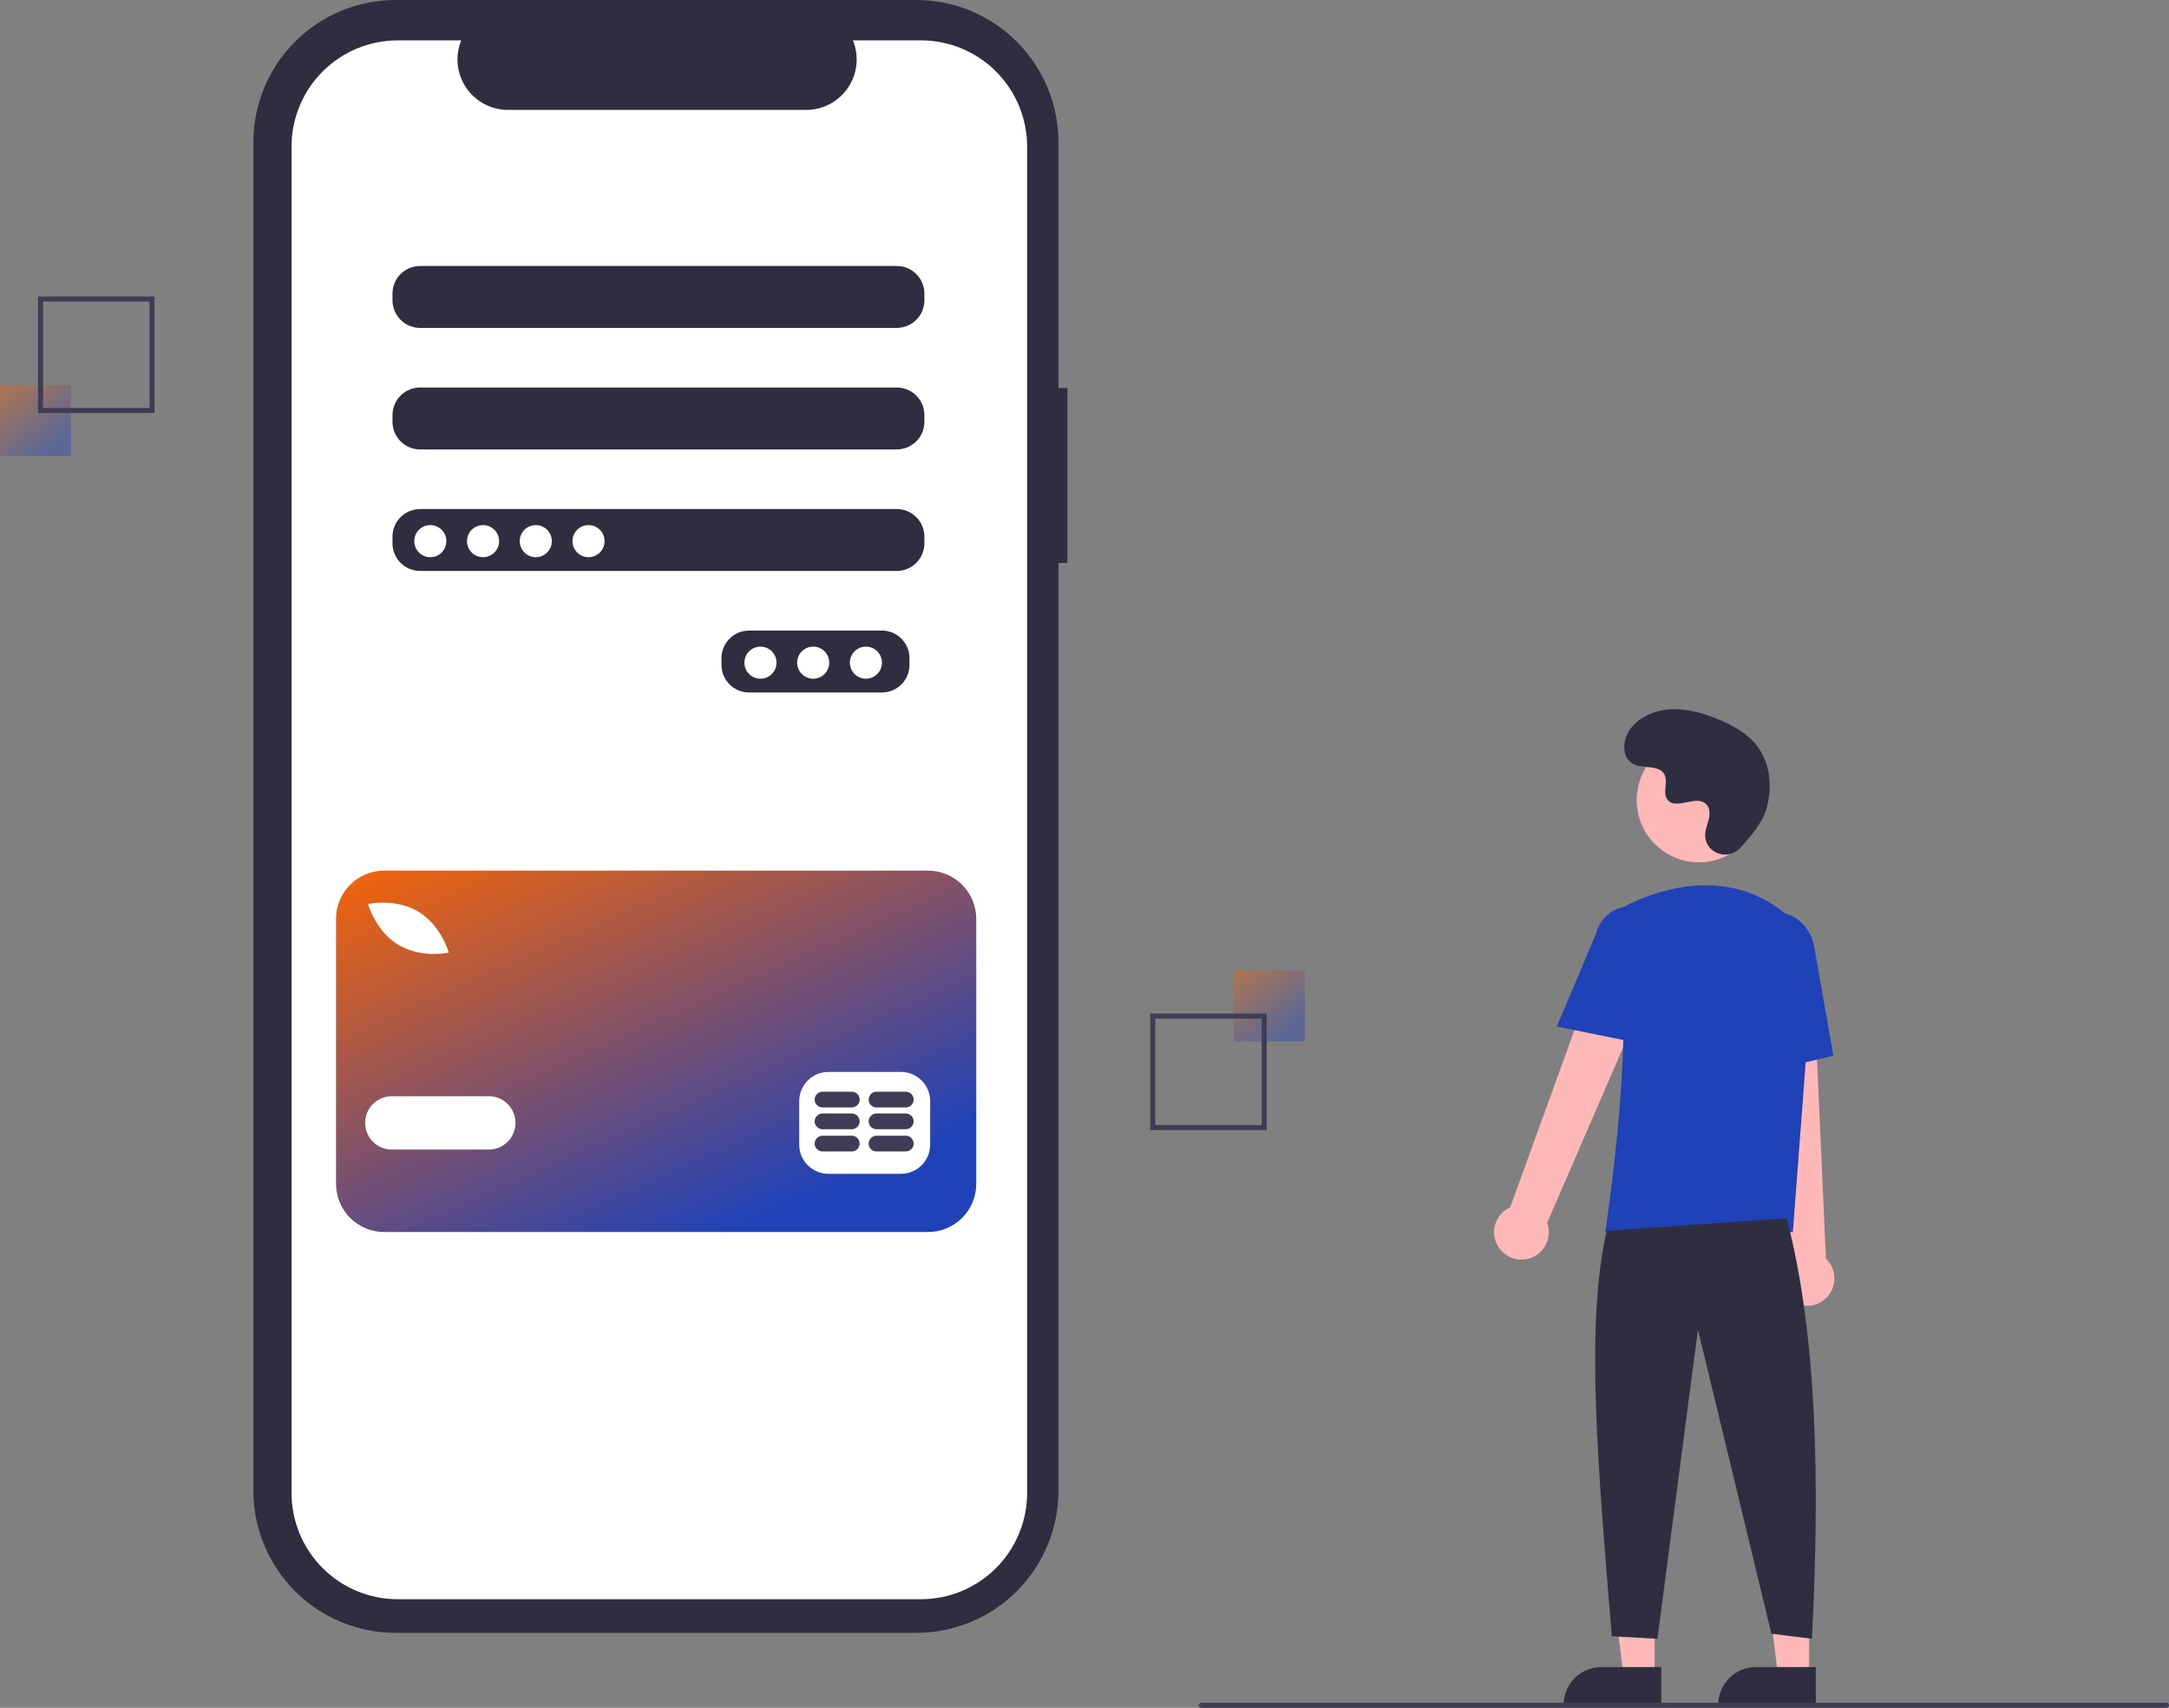 <svg width="593" height="467" viewBox="0 0 593 467" fill="none" xmlns="http://www.w3.org/2000/svg">
<rect x="0" y="0" width="593" height="467" fill="#808080" stroke="none"/>
<path d="M291.834 106.105H289.382V38.898C289.382 28.581 285.285 18.688 277.992 11.393C270.7 4.098 260.809 1.28636e-05 250.496 2.46867e-10H108.154C103.048 -1.81978e-05 97.991 1.006 93.274 2.961C88.556 4.916 84.269 7.781 80.658 11.393C77.047 15.005 74.183 19.293 72.229 24.012C70.275 28.731 69.269 33.789 69.269 38.897V407.6C69.269 412.709 70.275 417.767 72.229 422.486C74.183 427.205 77.047 431.493 80.658 435.105C84.269 438.717 88.556 441.582 93.273 443.537C97.991 445.492 103.048 446.498 108.154 446.498H250.496C255.603 446.498 260.659 445.492 265.377 443.537C270.095 441.582 274.381 438.717 277.992 435.105C281.603 431.493 284.467 427.205 286.422 422.486C288.376 417.767 289.382 412.709 289.382 407.601V153.944H291.834V106.105Z" fill="#2F2E41"/>
<path d="M251.772 11.04H233.192C234.046 13.135 234.372 15.409 234.142 17.66C233.911 19.912 233.13 22.072 231.868 23.95C230.606 25.828 228.902 27.367 226.905 28.432C224.908 29.496 222.681 30.053 220.418 30.053H138.872C136.61 30.053 134.382 29.496 132.386 28.432C130.389 27.367 128.685 25.828 127.423 23.95C126.161 22.072 125.38 19.912 125.149 17.66C124.918 15.409 125.244 13.135 126.099 11.04H108.745C101.043 11.04 93.657 14.1 88.211 19.548C82.765 24.995 79.706 32.384 79.706 40.088V408.25C79.706 412.065 80.457 415.842 81.916 419.366C83.375 422.891 85.514 426.093 88.211 428.79C90.907 431.488 94.109 433.627 97.632 435.087C101.155 436.547 104.931 437.298 108.745 437.298H251.772C259.474 437.298 266.86 434.238 272.306 428.79C277.752 423.343 280.811 415.954 280.811 408.25V40.088C280.811 36.273 280.06 32.496 278.601 28.972C277.141 25.448 275.002 22.245 272.306 19.548C269.609 16.85 266.408 14.711 262.885 13.251C259.362 11.791 255.586 11.04 251.772 11.04H251.772ZM248.65 181.832C248.645 183.826 247.85 185.737 246.441 187.146C245.032 188.556 243.122 189.351 241.129 189.357H204.774C202.781 189.351 200.871 188.556 199.462 187.146C198.052 185.737 197.258 183.826 197.252 181.832V179.951C197.258 177.958 198.052 176.047 199.462 174.638C200.871 173.228 202.781 172.433 204.774 172.427H241.129C243.122 172.433 245.032 173.228 246.441 174.638C247.85 176.047 248.645 177.958 248.65 179.951V181.832ZM252.725 148.601C252.719 150.595 251.925 152.505 250.515 153.915C249.106 155.325 247.196 156.119 245.203 156.125H114.827C112.834 156.119 110.924 155.325 109.514 153.915C108.105 152.505 107.311 150.595 107.305 148.601V146.72C107.311 144.726 108.105 142.816 109.514 141.406C110.924 139.996 112.834 139.202 114.827 139.196H245.203C247.196 139.202 249.106 139.996 250.515 141.406C251.925 142.816 252.719 144.726 252.725 146.72V148.601ZM252.725 115.37C252.719 117.363 251.925 119.274 250.515 120.683C249.106 122.093 247.196 122.888 245.203 122.894H114.827C112.834 122.888 110.924 122.093 109.514 120.683C108.105 119.274 107.311 117.363 107.305 115.37V113.489C107.311 111.495 108.105 109.584 109.514 108.175C110.924 106.765 112.834 105.97 114.827 105.964H245.203C247.196 105.97 249.106 106.765 250.515 108.175C251.925 109.584 252.719 111.495 252.725 113.489V115.37ZM252.725 82.138C252.719 84.132 251.925 86.042 250.515 87.452C249.106 88.862 247.196 89.656 245.203 89.662H114.827C112.834 89.656 110.924 88.862 109.514 87.452C108.105 86.042 107.311 84.132 107.305 82.138V80.257C107.311 78.263 108.105 76.353 109.514 74.943C110.924 73.533 112.834 72.739 114.827 72.733H245.203C247.196 72.739 249.106 73.533 250.515 74.943C251.925 76.353 252.719 78.263 252.725 80.257V82.138Z" fill="white"/>
<path d="M117.647 152.363C120.071 152.363 122.035 150.398 122.035 147.974C122.035 145.55 120.071 143.585 117.647 143.585C115.224 143.585 113.26 145.55 113.26 147.974C113.26 150.398 115.224 152.363 117.647 152.363Z" fill="white"/>
<path d="M132.064 152.363C134.487 152.363 136.452 150.398 136.452 147.974C136.452 145.55 134.487 143.585 132.064 143.585C129.641 143.585 127.676 145.55 127.676 147.974C127.676 150.398 129.641 152.363 132.064 152.363Z" fill="white"/>
<path d="M146.481 152.363C148.904 152.363 150.869 150.398 150.869 147.974C150.869 145.55 148.904 143.585 146.481 143.585C144.058 143.585 142.093 145.55 142.093 147.974C142.093 150.398 144.058 152.363 146.481 152.363Z" fill="white"/>
<path d="M160.897 152.363C163.321 152.363 165.285 150.398 165.285 147.974C165.285 145.55 163.321 143.585 160.897 143.585C158.474 143.585 156.51 145.55 156.51 147.974C156.51 150.398 158.474 152.363 160.897 152.363Z" fill="white"/>
<path d="M207.908 185.595C210.331 185.595 212.296 183.629 212.296 181.205C212.296 178.781 210.331 176.816 207.908 176.816C205.485 176.816 203.521 178.781 203.521 181.205C203.521 183.629 205.485 185.595 207.908 185.595Z" fill="white"/>
<path d="M222.325 185.595C224.748 185.595 226.712 183.629 226.712 181.205C226.712 178.781 224.748 176.816 222.325 176.816C219.901 176.816 217.937 178.781 217.937 181.205C217.937 183.629 219.901 185.595 222.325 185.595Z" fill="white"/>
<path d="M236.741 185.595C239.164 185.595 241.129 183.629 241.129 181.205C241.129 178.781 239.164 176.816 236.741 176.816C234.318 176.816 232.354 178.781 232.354 181.205C232.354 183.629 234.318 185.595 236.741 185.595Z" fill="white"/>
<path d="M253.734 238.074H105.043C101.55 238.074 98.2 239.462 95.729 241.933C93.259 244.404 91.872 247.755 91.872 251.249V323.718C91.872 327.212 93.259 330.563 95.729 333.034C98.2 335.505 101.55 336.893 105.043 336.893H253.734C257.227 336.893 260.577 335.505 263.047 333.034C265.517 330.563 266.905 327.212 266.905 323.718V251.249C266.905 247.755 265.517 244.404 263.047 241.933C260.577 239.462 257.227 238.074 253.734 238.074H253.734ZM101.364 247.062C101.658 247.008 108.62 245.823 114.386 249.294C120.151 252.763 122.366 259.472 122.457 259.756L122.69 260.479L121.942 260.612C120.875 260.779 119.795 260.858 118.715 260.849C115.288 260.915 111.906 260.062 108.92 258.38C103.155 254.911 100.94 248.201 100.849 247.918L100.616 247.194L101.364 247.062ZM133.641 314.344H107.121C105.186 314.344 103.331 313.575 101.964 312.207C100.596 310.839 99.828 308.983 99.828 307.048C99.828 305.114 100.596 303.258 101.964 301.89C103.331 300.522 105.186 299.753 107.121 299.753H133.641C135.575 299.753 137.43 300.522 138.798 301.89C140.166 303.258 140.934 305.114 140.934 307.048C140.934 308.983 140.166 310.839 138.798 312.207C137.43 313.575 135.575 314.344 133.641 314.344ZM254.308 313.017C254.302 315.126 253.462 317.147 251.971 318.638C250.48 320.129 248.46 320.97 246.352 320.976H226.462C224.354 320.97 222.333 320.129 220.843 318.638C219.352 317.147 218.512 315.126 218.506 313.017V301.079C218.512 298.971 219.352 296.95 220.843 295.459C222.333 293.967 224.354 293.127 226.462 293.121H246.352C248.46 293.127 250.48 293.967 251.971 295.459C253.462 296.95 254.302 298.971 254.308 301.079L254.308 313.017Z" fill="url(#paint0_linear_288_166)"/>
<path d="M232.875 310.557H224.877C224.306 310.557 223.759 310.784 223.355 311.188C222.951 311.592 222.724 312.14 222.724 312.711C222.724 313.282 222.951 313.83 223.355 314.234C223.759 314.638 224.306 314.865 224.877 314.865H232.875C233.446 314.865 233.993 314.638 234.397 314.234C234.801 313.83 235.028 313.282 235.028 312.711C235.028 312.14 234.801 311.592 234.397 311.188C233.993 310.784 233.446 310.557 232.875 310.557Z" fill="#3F3D56"/>
<path d="M247.639 310.557H239.641C239.07 310.557 238.523 310.784 238.119 311.188C237.715 311.592 237.488 312.14 237.488 312.711C237.488 313.282 237.715 313.83 238.119 314.234C238.523 314.638 239.07 314.865 239.641 314.865H247.639C248.21 314.865 248.757 314.638 249.161 314.234C249.565 313.83 249.792 313.282 249.792 312.711C249.792 312.14 249.565 311.592 249.161 311.188C248.757 310.784 248.21 310.557 247.639 310.557Z" fill="#3F3D56"/>
<path d="M232.874 304.477H224.876C224.305 304.477 223.758 304.704 223.354 305.108C222.95 305.512 222.723 306.06 222.723 306.631C222.723 307.202 222.95 307.75 223.354 308.154C223.758 308.558 224.305 308.785 224.876 308.785H232.874C233.445 308.785 233.992 308.558 234.396 308.154C234.8 307.75 235.027 307.202 235.027 306.631C235.027 306.06 234.8 305.512 234.396 305.108C233.992 304.704 233.445 304.477 232.874 304.477Z" fill="#3F3D56"/>
<path d="M247.638 304.477H239.64C239.069 304.477 238.522 304.704 238.118 305.108C237.714 305.512 237.487 306.06 237.487 306.631C237.487 307.202 237.714 307.75 238.118 308.154C238.522 308.558 239.069 308.785 239.64 308.785H247.638C248.209 308.785 248.756 308.558 249.16 308.154C249.564 307.75 249.791 307.202 249.791 306.631C249.791 306.06 249.564 305.512 249.16 305.108C248.756 304.704 248.209 304.477 247.638 304.477H247.638Z" fill="#3F3D56"/>
<path d="M232.874 298.521H224.876C224.305 298.521 223.758 298.748 223.354 299.151C222.95 299.555 222.723 300.103 222.723 300.674C222.723 301.246 222.95 301.793 223.354 302.197C223.758 302.601 224.305 302.828 224.876 302.828H232.874C233.445 302.828 233.992 302.601 234.396 302.197C234.8 301.793 235.027 301.246 235.027 300.674C235.027 300.103 234.8 299.555 234.396 299.151C233.992 298.748 233.445 298.521 232.874 298.521Z" fill="#3F3D56"/>
<path d="M247.638 298.521H239.64C239.069 298.521 238.522 298.748 238.118 299.151C237.714 299.555 237.487 300.103 237.487 300.674C237.487 301.246 237.714 301.793 238.118 302.197C238.522 302.601 239.069 302.828 239.64 302.828H247.638C248.209 302.828 248.756 302.601 249.16 302.197C249.564 301.793 249.791 301.246 249.791 300.674C249.791 300.103 249.564 299.555 249.16 299.151C248.756 298.748 248.209 298.521 247.638 298.521H247.638Z" fill="#3F3D56"/>
<path d="M356.719 265.372H337.325V284.773H356.719V265.372Z" fill="url(#paint1_linear_288_166)" fill-opacity="0.4"/>
<path d="M314.467 277.151H346.329V309.024H314.467V277.151ZM344.944 278.537H315.852V307.638H344.944V278.537Z" fill="#3F3D56"/>
<path d="M19.394 105.318H0V124.718H19.394V105.318Z" fill="url(#paint2_linear_288_166)" fill-opacity="0.4"/>
<path d="M42.252 112.939H10.39V81.067H42.252V112.939ZM11.775 111.553H40.867V82.453H11.775V111.553Z" fill="#3F3D56"/>
<path d="M452.359 458.282H443.867L439.828 425.517H452.361L452.359 458.282Z" fill="#FFB8B8"/>
<path d="M437.802 455.854H454.179V466.169H427.49C427.49 463.433 428.577 460.81 430.51 458.875C432.444 456.941 435.067 455.854 437.802 455.854Z" fill="#2F2E41"/>
<path d="M494.611 458.282H486.119L482.08 425.517H494.613L494.611 458.282Z" fill="#FFB8B8"/>
<path d="M480.054 455.854H496.431V466.169H469.742C469.742 463.433 470.829 460.81 472.762 458.875C474.696 456.941 477.319 455.854 480.054 455.854Z" fill="#2F2E41"/>
<path d="M409.76 341.106C409.149 340.206 408.743 339.183 408.57 338.108C408.397 337.034 408.462 335.935 408.76 334.888C409.058 333.841 409.581 332.873 410.294 332.051C411.007 331.228 411.891 330.573 412.884 330.129L441.751 250.54L455.956 258.295L422.996 334.352C423.63 336.071 423.612 337.963 422.945 339.669C422.278 341.375 421.008 342.778 419.377 343.61C417.745 344.443 415.865 344.648 414.093 344.186C412.32 343.725 410.779 342.629 409.76 341.106Z" fill="#FFB8B8"/>
<path d="M490.274 356.061C489.33 355.52 488.516 354.778 487.89 353.889C487.264 352.999 486.841 351.983 486.649 350.911C486.458 349.84 486.505 348.74 486.784 347.688C487.064 346.637 487.571 345.66 488.27 344.825L479.327 260.634L495.492 261.373L499.209 344.186C500.532 345.452 501.345 347.161 501.494 348.987C501.642 350.813 501.116 352.63 500.014 354.094C498.913 355.557 497.313 356.566 495.518 356.929C493.723 357.291 491.857 356.983 490.274 356.061V356.061Z" fill="#FFB8B8"/>
<path d="M464.486 235.799C473.881 235.799 481.498 228.179 481.498 218.781C481.498 209.382 473.881 201.763 464.486 201.763C455.09 201.763 447.473 209.382 447.473 218.781C447.473 228.179 455.09 235.799 464.486 235.799Z" fill="#FFB8B8"/>
<path d="M490.165 336.914H438.876L438.938 336.515C439.03 335.918 448.079 276.623 441.405 257.224C440.735 255.318 440.794 253.231 441.57 251.366C442.346 249.5 443.785 247.988 445.609 247.12H445.609C455.148 242.626 473.459 237.093 488.914 250.521C491.188 252.53 492.964 255.04 494.101 257.853C495.239 260.667 495.706 263.707 495.466 266.732L490.165 336.914Z" fill="#2042B8"/>
<path d="M448.727 285.386L425.636 280.7L436.459 255.042C437.107 252.557 438.714 250.431 440.927 249.129C443.14 247.827 445.779 247.457 448.265 248.099C450.75 248.74 452.88 250.343 454.187 252.553C455.493 254.764 455.87 257.403 455.234 259.891L448.727 285.386Z" fill="#2042B8"/>
<path d="M478.301 294.087L476.912 262.255C475.86 256.271 479.284 250.614 484.551 249.69C489.818 248.768 494.962 252.919 496.02 258.946L501.238 288.69L478.301 294.087Z" fill="#2042B8"/>
<path d="M488.459 333.103C496.711 364.543 497.612 404.517 495.385 448.121L484.303 446.735L464.215 363.59L453.133 448.121L440.665 447.428C436.94 401.677 433.314 362.401 439.28 336.567L488.459 333.103Z" fill="#2F2E41"/>
<path d="M475.695 231.933C472.521 235.314 466.627 233.499 466.214 228.879C466.181 228.52 466.184 228.159 466.221 227.801C466.434 225.755 467.616 223.897 467.333 221.736C467.269 221.198 467.069 220.686 466.751 220.247C464.222 216.859 458.285 221.762 455.899 218.695C454.435 216.815 456.155 213.854 455.032 211.752C453.55 208.978 449.159 210.347 446.406 208.828C443.343 207.137 443.526 202.436 445.542 199.576C448.002 196.088 452.314 194.227 456.572 193.959C460.83 193.691 465.059 194.842 469.034 196.392C473.551 198.153 478.03 200.586 480.81 204.559C484.19 209.391 484.516 215.886 482.825 221.536C481.797 224.973 478.287 229.171 475.695 231.933Z" fill="#2F2E41"/>
<path d="M592.307 467H328.405C328.221 467 328.045 466.927 327.915 466.797C327.785 466.667 327.712 466.491 327.712 466.307C327.712 466.123 327.785 465.947 327.915 465.817C328.045 465.687 328.221 465.614 328.405 465.614H592.307C592.491 465.614 592.667 465.687 592.797 465.817C592.927 465.947 593 466.123 593 466.307C593 466.491 592.927 466.667 592.797 466.797C592.667 466.927 592.491 467 592.307 467Z" fill="#3F3D56"/>
<defs>
<linearGradient id="paint0_linear_288_166" x1="76.766" y1="238.121" x2="134.089" y2="365.985" gradientUnits="userSpaceOnUse">
<stop stop-color="#FF6600"/>
<stop offset="1" stop-color="#2042B8"/>
</linearGradient>
<linearGradient id="paint1_linear_288_166" x1="335.651" y1="265.382" x2="350.334" y2="283.867" gradientUnits="userSpaceOnUse">
<stop stop-color="#FF6600"/>
<stop offset="1" stop-color="#2042B8"/>
</linearGradient>
<linearGradient id="paint2_linear_288_166" x1="-1.674" y1="105.327" x2="13.009" y2="123.812" gradientUnits="userSpaceOnUse">
<stop stop-color="#FF6600"/>
<stop offset="1" stop-color="#2042B8"/>
</linearGradient>
</defs>
</svg>
